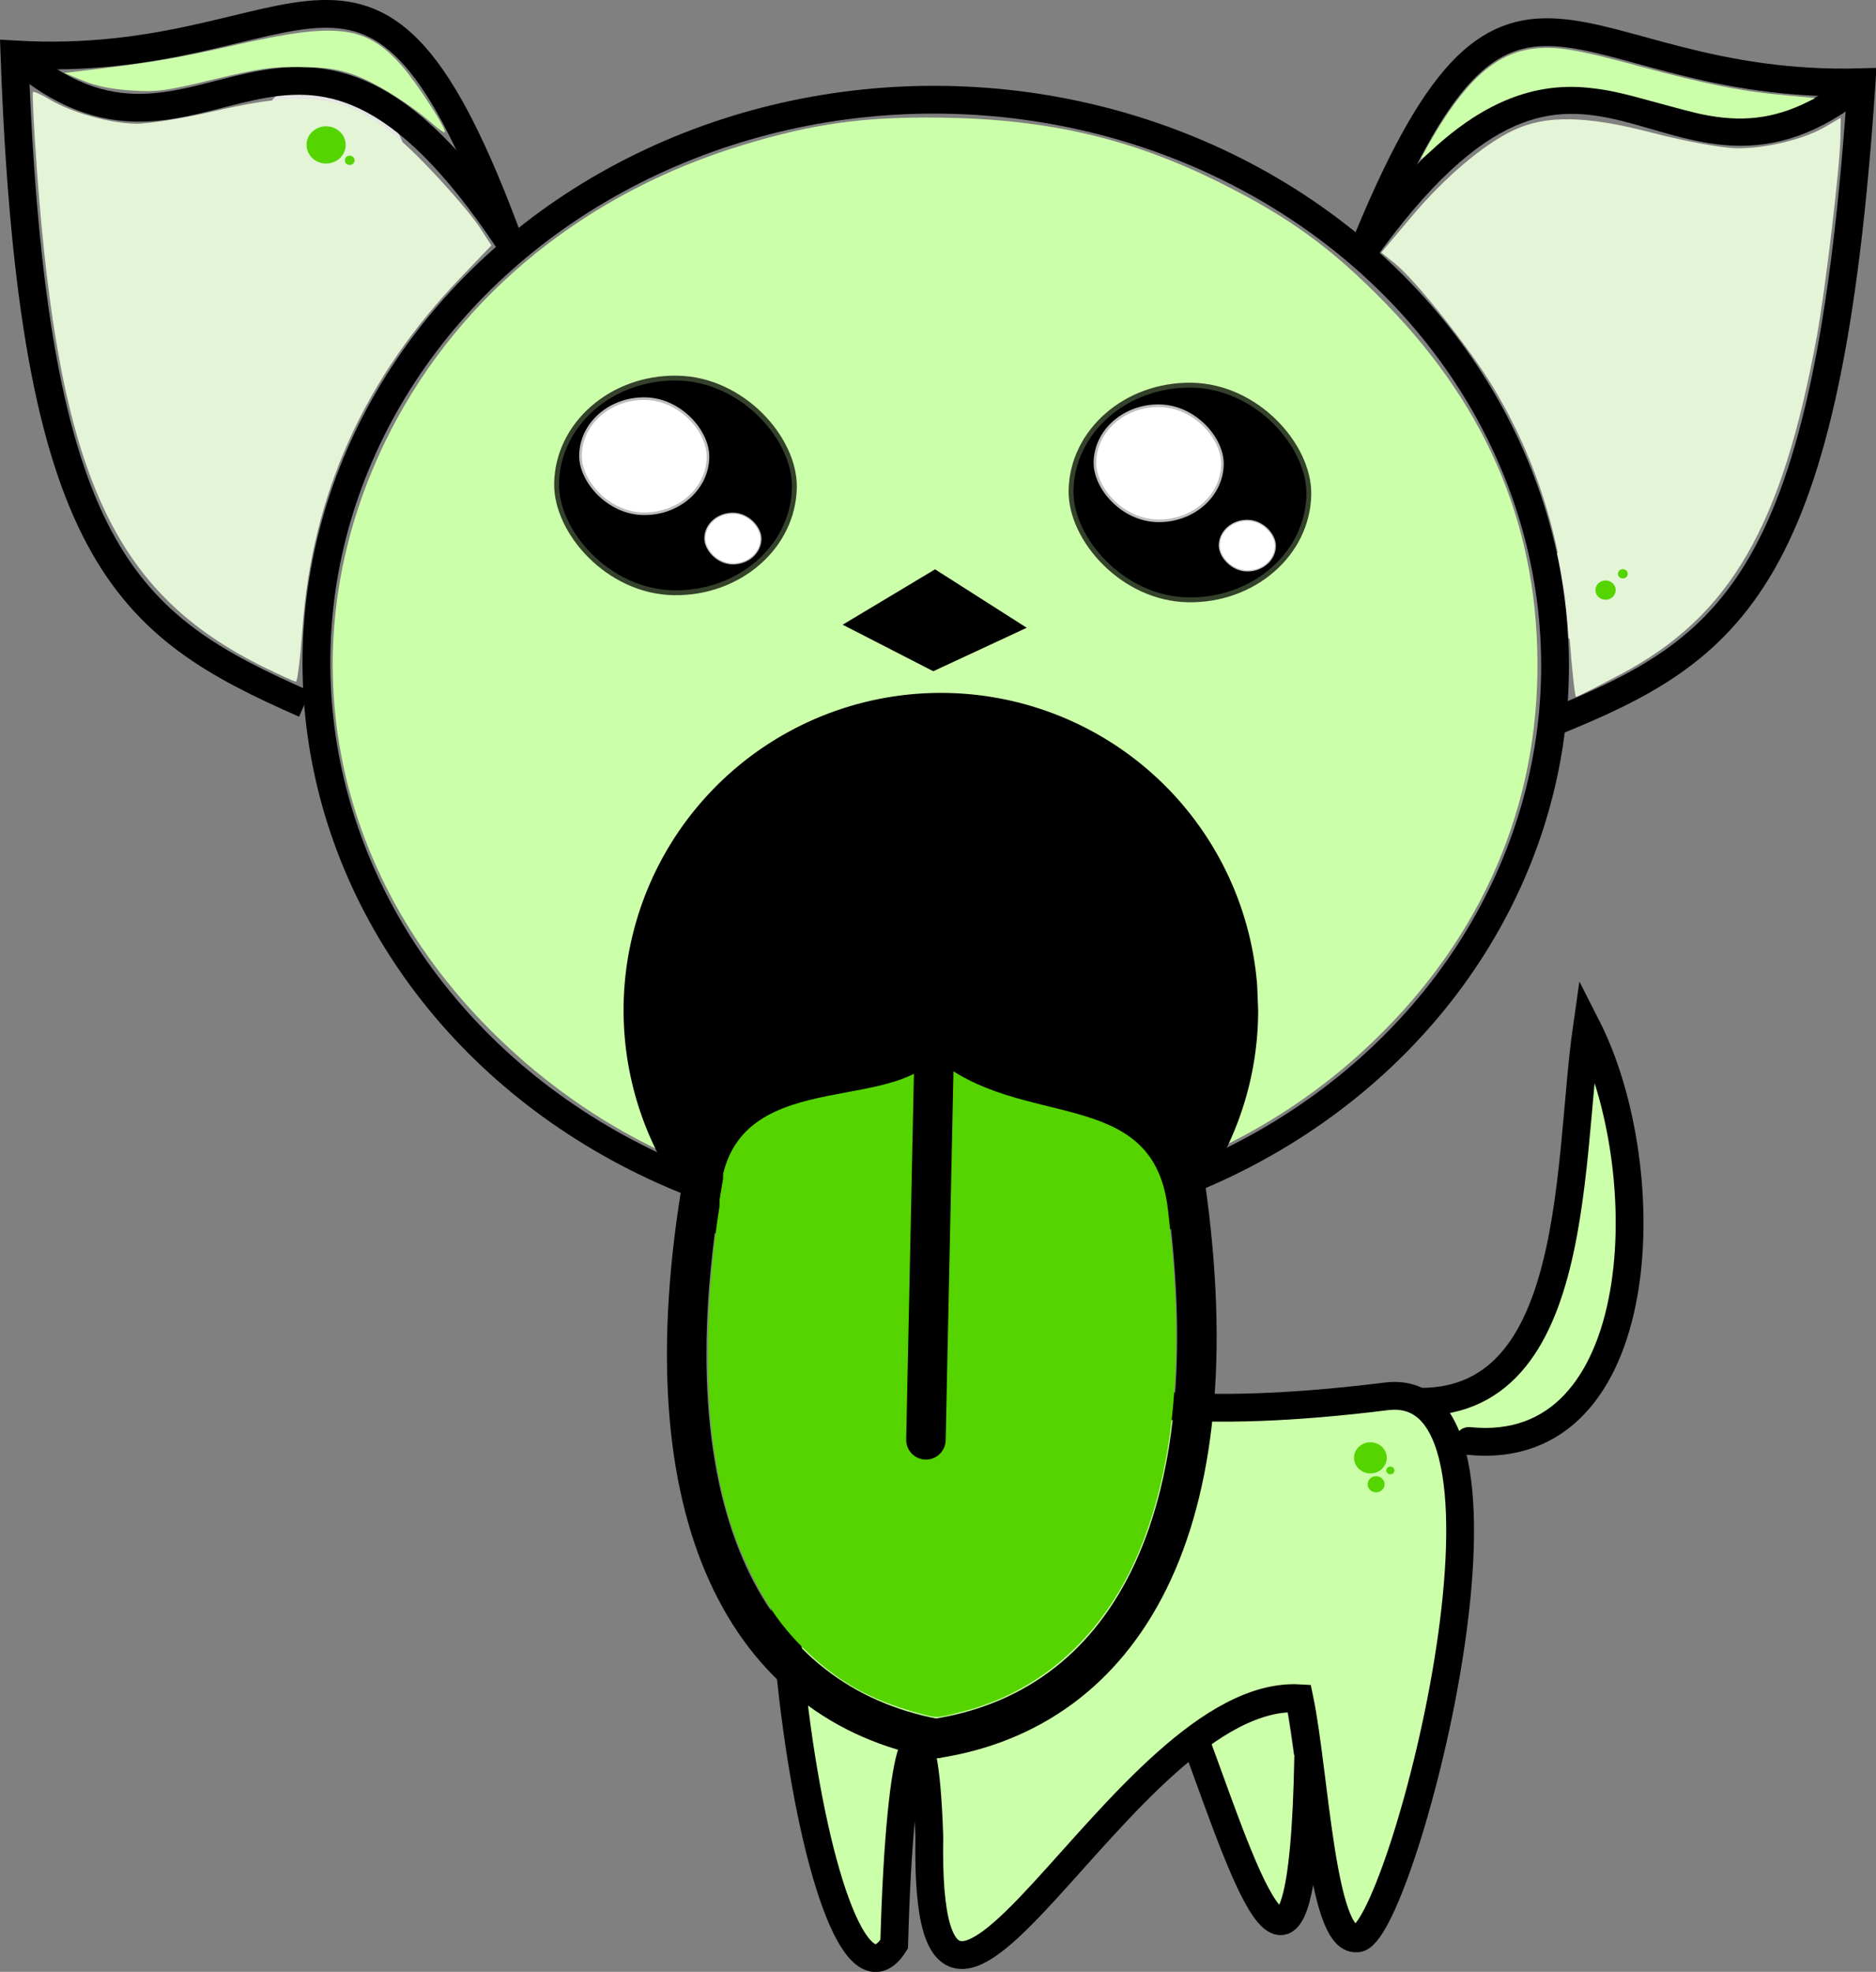 <?xml version="1.0" encoding="UTF-8" standalone="no"?>
<!-- Created with Inkscape (http://www.inkscape.org/) -->

<svg
   xmlns:dc="http://purl.org/dc/elements/1.1/"
   xmlns:cc="http://creativecommons.org/ns#"
   xmlns:rdf="http://www.w3.org/1999/02/22-rdf-syntax-ns#"
   xmlns:svg="http://www.w3.org/2000/svg"
   xmlns="http://www.w3.org/2000/svg"
   xmlns:sodipodi="http://sodipodi.sourceforge.net/DTD/sodipodi-0.dtd"
   xmlns:inkscape="http://www.inkscape.org/namespaces/inkscape"
   width="107.13mm"
   height="112.606mm"
   viewBox="0 0 107.13 112.606"
   version="1.1"
   id="svg1"
   inkscape:version="0.92.3 (2405546, 2018-03-11)"
   sodipodi:docname="superlechouille_corps_saut_normal.svg">
  <rect x="0" y="0" width="107.13" height="112.606" fill="#808080" stroke="none"/>
  <sodipodi:namedview
     id="namedview1"
     pagecolor="#ffffff"
     bordercolor="#000000"
     borderopacity="0.25"
     inkscape:showpageshadow="2"
     inkscape:pageopacity="0.0"
     inkscape:pagecheckerboard="0"
     inkscape:deskcolor="#d1d1d1"
     inkscape:document-units="mm"
     inkscape:zoom="1.0587083"
     inkscape:cx="125.59093"
     inkscape:cy="217.30269"
     inkscape:window-width="1853"
     inkscape:window-height="1025"
     inkscape:window-x="67"
     inkscape:window-y="27"
     inkscape:window-maximized="1"
     inkscape:current-layer="g970"
     showgrid="false"
     showguides="true"
     inkscape:guide-bbox="true">
    <sodipodi:guide
       position="-46.377,77.811"
       orientation="1,0"
       id="guide1203"
       inkscape:locked="false" />
  </sodipodi:namedview>
  <defs
     id="defs1" />
  <g
     inkscape:label="Calque 1"
     inkscape:groupmode="layer"
     id="layer1"
     transform="translate(238.759,-3.941)">
    <flowRoot
       xml:space="preserve"
       id="flowRoot853"
       style="font-style:normal;font-variant:normal;font-weight:normal;font-stretch:normal;font-size:40px;line-height:0.5;font-family:'1960s Hippie';-inkscape-font-specification:'1960s Hippie';letter-spacing:0px;word-spacing:0px"
       transform="matrix(0.265,0,0,0.265,-112.977,-29.104)"><flowRegion
         id="flowRegion855"><rect
           id="rect857"
           width="274.571"
           height="200.127"
           x="33.838"
           y="87.649" /></flowRegion><flowPara
         id="flowPara859" /></flowRoot>    <path
       style="fill:#e3f4d7;fill-opacity:1;stroke:none;stroke-width:4.102;stroke-linecap:round;stroke-linejoin:bevel;stroke-miterlimit:4;stroke-dasharray:none;stroke-dashoffset:0;stroke-opacity:1"
       d=""
       id="path1204"
       inkscape:connector-curvature="0"
       transform="matrix(0.265,0,0,0.265,-107.706,-25.086)" />
    <g
       id="g1942">
      <g
         transform="translate(-2.979,2.363)"
         id="g1857" />
      <g
         id="g2183">
        <path
           style="fill:#ccffaa;fill-opacity:1;stroke:none;stroke-width:0.71;stroke-linecap:round;stroke-linejoin:bevel;stroke-miterlimit:4;stroke-dasharray:none;stroke-dashoffset:0;stroke-opacity:1"
           d="m -167.369,103.992 c -1.571,-0.152 -2.292,-0.234 -2.31,-0.261 -0.064,-0.1 -0.012,-0.154 0.419,-0.433 1.2,-0.776 2.296,-1.26 3.319,-1.466 0.325,-0.065 0.71,-0.1 0.71,-0.064 3e-5,0.016 0.022,0.151 0.049,0.302 0.054,0.304 0.308,2.041 0.308,2.108 0,0.058 0.098,0.065 -2.495,-0.186 z"
           id="path918"
           inkscape:connector-curvature="0" />
        <path
           transform="translate(-42.122,-0.677)"
           sodipodi:nodetypes="ccc"
           inkscape:connector-curvature="0"
           id="path1073"
           d="m -117.625,84.452 c 11.364,2.222 10.433,-13.012 11.609,-21.19 4.146,8.152 3.684,24.716 -6.742,23.646"
           style="fill:#ccffaa;fill-opacity:1;stroke:#000000;stroke-width:1.587;stroke-linecap:round;stroke-linejoin:miter;stroke-miterlimit:4;stroke-dasharray:none;stroke-opacity:1" />
        <path
           style="fill:#ccffaa;fill-opacity:1;stroke:#000000;stroke-width:1.587;stroke-linecap:butt;stroke-linejoin:miter;stroke-miterlimit:4;stroke-dasharray:none;stroke-opacity:1"
           d="m -145.386,75.618 c -0.688,7.474 3.401,13.473 24.974,10.789 9.275,-1.154 0.698,31.219 -1.698,30.952 -2.018,0.184 -2.385,-9.492 -3.268,-13.712 -10.071,-0.572 -21.464,27.048 -21.132,7.894 -0.29,-8.81 -1.675,-6.121 -2.006,6.148 -4.052,6.426 -9.723,-27.614 -4.062,-42.348 v 0"
           id="path1063"
           inkscape:connector-curvature="0"
           sodipodi:nodetypes="cscccccc"
           transform="translate(-39.18,-2.724)" />
        <g
           transform="rotate(0.878,-100.708,-2592.025)"
           id="g1843-5"
           style="stroke:#e5e5e5;stroke-width:5.821;stroke-miterlimit:4;stroke-dasharray:none;stroke-opacity:1">
          <g
             id="g1345-4"
             transform="matrix(1.196,0,0,1.196,20.625,-77.57)"
             style="stroke:#e5e5e5;stroke-width:4.867;stroke-miterlimit:4;stroke-dasharray:none;stroke-opacity:1">
            <ellipse
               ry="0.222"
               rx="0.234"
               cy="95.875"
               cx="-105.706"
               id="path1238-1-4-8-9"
               style="fill:#55d400;fill-opacity:1;stroke:#e5e5e5;stroke-width:4.867;stroke-linecap:round;stroke-linejoin:bevel;stroke-miterlimit:4;stroke-dasharray:none;stroke-dashoffset:0;stroke-opacity:1" />
            <ellipse
               ry="0.46"
               rx="0.483"
               cy="96.666"
               cx="-106.519"
               id="path1238-1-4-9-7-2"
               style="fill:#55d400;fill-opacity:1;stroke:#e5e5e5;stroke-width:4.867;stroke-linecap:round;stroke-linejoin:bevel;stroke-miterlimit:4;stroke-dasharray:none;stroke-dashoffset:0;stroke-opacity:1" />
          </g>
          <g
             id="g1345-0-5"
             transform="matrix(1.196,0,0,1.196,-52.431,-100.067)"
             style="stroke:#e5e5e5;stroke-width:4.867;stroke-miterlimit:4;stroke-dasharray:none;stroke-opacity:1">
            <ellipse
               ry="0.889"
               rx="0.934"
               cy="95.157"
               cx="-106.844"
               id="path1238-1-5-4-7"
               style="fill:#55d400;fill-opacity:1;stroke:#e5e5e5;stroke-width:4.867;stroke-linecap:round;stroke-linejoin:bevel;stroke-miterlimit:4;stroke-dasharray:none;stroke-dashoffset:0;stroke-opacity:1" />
            <ellipse
               ry="0.222"
               rx="0.234"
               cy="95.875"
               cx="-105.706"
               id="path1238-1-4-8-8-4"
               style="fill:#55d400;fill-opacity:1;stroke:#e5e5e5;stroke-width:4.867;stroke-linecap:round;stroke-linejoin:bevel;stroke-miterlimit:4;stroke-dasharray:none;stroke-dashoffset:0;stroke-opacity:1" />
          </g>
        </g>
        <ellipse
           ry="0.889"
           rx="0.934"
           cy="89.918"
           cx="-121.321"
           id="path1238-1"
           style="fill:#55d400;fill-opacity:1;stroke:none;stroke-width:0.557;stroke-linecap:round;stroke-linejoin:bevel;stroke-miterlimit:4;stroke-dasharray:none;stroke-dashoffset:0;stroke-opacity:1"
           transform="translate(-39.18,-2.724)" />
        <ellipse
           ry="0.222"
           rx="0.234"
           cy="90.636"
           cx="-120.183"
           id="path1238-1-4"
           style="fill:#55d400;fill-opacity:1;stroke:none;stroke-width:0.139;stroke-linecap:round;stroke-linejoin:bevel;stroke-miterlimit:4;stroke-dasharray:none;stroke-dashoffset:0;stroke-opacity:1"
           transform="translate(-39.18,-2.724)" />
        <ellipse
           ry="0.46"
           rx="0.483"
           cy="91.427"
           cx="-120.996"
           id="path1238-1-4-9"
           style="fill:#55d400;fill-opacity:1;stroke:none;stroke-width:0.288;stroke-linecap:round;stroke-linejoin:bevel;stroke-miterlimit:4;stroke-dasharray:none;stroke-dashoffset:0;stroke-opacity:1"
           transform="translate(-39.18,-2.724)" />
        <path
           sodipodi:nodetypes="cc"
           inkscape:connector-curvature="0"
           id="path1495"
           d="m -167.401,101.276 c 2.733,7.413 6.008,17.947 6.328,0.609"
           style="fill:#ccffaa;fill-opacity:1;stroke:#000000;stroke-width:1.587;stroke-linecap:round;stroke-linejoin:miter;stroke-miterlimit:4;stroke-dasharray:none;stroke-opacity:1"
           transform="translate(-2.979,2.363)" />
        <path
           style="fill:#e3f4d7;fill-opacity:1;stroke:none;stroke-width:1.535;stroke-linecap:round;stroke-linejoin:bevel;stroke-miterlimit:4;stroke-dasharray:none;stroke-dashoffset:0;stroke-opacity:1"
           d="m -149.129,40.339 c -0.402,-5.422 -1.818,-10.056 -4.366,-14.289 -1.336,-2.219 -4.416,-6.101 -5.593,-7.05 l -0.789,-0.636 1.7,-2.021 c 1.915,-2.276 4.127,-4.153 5.848,-4.964 1.879,-0.885 4.159,-0.839 7.993,0.162 1.776,0.463 3.902,0.853 4.726,0.865 1.686,0.026 3.874,-0.506 5.128,-1.246 l 0.839,-0.495 -0.017,1.136 c -0.025,1.651 -0.851,8.62 -1.338,11.293 -1.987,10.905 -4.945,16.022 -11.18,19.336 -1.351,0.718 -2.511,1.305 -2.578,1.304 -0.067,-10e-4 -0.235,-1.529 -0.373,-3.395 z"
           id="path1186"
           inkscape:connector-curvature="0" />
        <path
           style="fill:#e3f4d7;fill-opacity:1;stroke:none;stroke-width:1.535;stroke-linecap:round;stroke-linejoin:bevel;stroke-miterlimit:4;stroke-dasharray:none;stroke-dashoffset:0;stroke-opacity:1"
           d="m -223.646,42.064 c -8.666,-4.263 -11.744,-11.006 -13.012,-28.501 -0.17,-2.352 -0.268,-4.316 -0.217,-4.366 0.051,-0.05 0.478,0.141 0.949,0.423 1.248,0.749 3.431,1.364 4.925,1.387 0.717,0.011 2.744,-0.315 4.506,-0.724 6.134,-1.424 8.306,-0.85 12.206,3.223 1.194,1.247 2.49,2.758 2.881,3.358 l 0.711,1.091 -1.756,1.835 c -5.51,5.756 -8.483,12.362 -9.038,20.079 -0.119,1.651 -0.285,3.002 -0.368,3 -0.084,-0.001 -0.887,-0.364 -1.785,-0.806 z"
           id="path1184"
           inkscape:connector-curvature="0" />
        <path
           style="fill:#ccffaa;fill-opacity:1;stroke:none;stroke-width:1.535;stroke-linecap:round;stroke-linejoin:bevel;stroke-miterlimit:4;stroke-dasharray:none;stroke-dashoffset:0;stroke-opacity:1"
           d="m -191.758,72.617 c -7.372,-1.31 -13.772,-4.627 -18.98,-9.834 -9.487,-9.487 -11.675,-22.666 -5.691,-34.284 4.008,-7.782 11.17,-13.578 20.126,-16.286 4.034,-1.22 6.862,-1.611 11.239,-1.555 6.128,0.078 10.893,1.186 15.959,3.709 3.985,1.985 6.416,3.757 9.494,6.921 5.937,6.103 8.769,13.027 8.645,21.135 -0.126,8.244 -3.556,15.66 -9.964,21.542 -4.692,4.307 -10.565,7.213 -17.408,8.615 -2.71,0.555 -10.39,0.577 -13.42,0.038 z"
           id="path1182"
           inkscape:connector-curvature="0" />
        <ellipse
           style="fill:none;fill-opacity:1;stroke:#000000;stroke-width:1.587;stroke-linecap:round;stroke-linejoin:bevel;stroke-miterlimit:4;stroke-dasharray:none;stroke-dashoffset:0;stroke-opacity:1"
           id="path1069"
           cx="-184.66"
           cy="44.705"
           rx="35.368"
           ry="32.234"
           transform="rotate(0.878)" />
        <g
           id="g1151"
           transform="rotate(0.878,-498.232,-180.32)">
          <path
             sodipodi:nodetypes="ccc"
             inkscape:connector-curvature="0"
             id="path1145"
             d="m -217.955,39.874 c -10.276,-4.336 -15.677,-8.247 -17.139,-36.835 16.903,0.741 20.197,-11.03 28.394,10.232"
             style="fill:none;stroke:#000000;stroke-width:1.587;stroke-linecap:butt;stroke-linejoin:miter;stroke-miterlimit:4;stroke-dasharray:none;stroke-opacity:1" />
          <path
             sodipodi:nodetypes="cc"
             inkscape:connector-curvature="0"
             id="path1147"
             d="M -206.7,13.271 C -219.536,-5.404 -224.088,12.429 -235.094,3.039"
             style="fill:none;stroke:#000000;stroke-width:1.587;stroke-linecap:butt;stroke-linejoin:miter;stroke-miterlimit:4;stroke-dasharray:none;stroke-opacity:1" />
        </g>
        <g
           transform="matrix(-1,-0.015,-0.015,1,-367.499,2.072)"
           id="g1151-0">
          <path
             sodipodi:nodetypes="ccc"
             inkscape:connector-curvature="0"
             id="path1145-0"
             d="m -217.955,39.874 c -10.276,-4.336 -15.677,-8.247 -17.139,-36.835 16.903,0.741 20.197,-11.03 28.394,10.232"
             style="fill:none;stroke:#000000;stroke-width:1.587;stroke-linecap:butt;stroke-linejoin:miter;stroke-miterlimit:4;stroke-dasharray:none;stroke-opacity:1" />
          <path
             sodipodi:nodetypes="cc"
             inkscape:connector-curvature="0"
             id="path1147-4"
             d="M -206.7,13.271 C -219.536,-5.404 -224.088,12.429 -235.094,3.039"
             style="fill:none;stroke:#000000;stroke-width:1.587;stroke-linecap:butt;stroke-linejoin:miter;stroke-miterlimit:4;stroke-dasharray:none;stroke-opacity:1" />
        </g>
        <g
           id="g1202"
           transform="rotate(0.878,-1722.169,-5607.492)">
          <path
             sodipodi:nodetypes="ccccc"
             inkscape:connector-curvature="0"
             id="path1135"
             d="m -103.741,15.459 4.684,-2.906 4.737,2.918 -4.75,2.297 z"
             style="fill:#000000;stroke:#000000;stroke-width:0.528;stroke-linecap:butt;stroke-linejoin:miter;stroke-miterlimit:4;stroke-dasharray:none;stroke-opacity:1" />
        </g>
        <path
           style="fill:#ccffaa;fill-opacity:1;stroke:none;stroke-width:1.085;stroke-linecap:round;stroke-linejoin:bevel;stroke-miterlimit:4;stroke-dasharray:none;stroke-dashoffset:0;stroke-opacity:1"
           d="m -214.053,11.016 c -1.245,-1.099 -3.248,-2.356 -4.435,-2.784 -0.97,-0.35 -1.594,-0.443 -3.112,-0.464 -1.644,-0.023 -2.311,0.073 -4.968,0.71 -2.798,0.672 -3.214,0.727 -4.713,0.628 -1.145,-0.076 -1.972,-0.244 -2.723,-0.553 l -1.079,-0.445 1.087,-0.13 c 3.953,-0.472 5.36,-0.71 8.645,-1.459 5.84,-1.333 7.489,-1.131 9.522,1.163 0.858,0.968 2.611,3.677 2.469,3.815 -0.039,0.038 -0.351,-0.179 -0.694,-0.482 z"
           id="path1206"
           inkscape:connector-curvature="0" />
        <path
           style="fill:#ccffaa;fill-opacity:1;stroke:none;stroke-width:0.384;stroke-linecap:round;stroke-linejoin:bevel;stroke-miterlimit:4;stroke-dasharray:none;stroke-dashoffset:0;stroke-opacity:1"
           d="m -157.636,13.047 c 7e-4,-0.029 0.203,-0.409 0.45,-0.845 2.006,-3.545 3.757,-5.169 5.894,-5.467 1.338,-0.186 2.529,0.007 6.24,1.013 3.683,0.998 5.868,1.431 8.257,1.635 0.545,0.047 1.148,0.103 1.341,0.125 l 0.351,0.04 -0.419,0.208 c -1.973,0.978 -3.788,1.188 -6.093,0.704 -0.356,-0.075 -1.467,-0.363 -2.47,-0.642 -2.133,-0.592 -2.867,-0.752 -3.977,-0.865 -3.066,-0.311 -5.915,0.81 -8.847,3.481 -0.401,0.366 -0.729,0.641 -0.728,0.612 z"
           id="path1210"
           inkscape:connector-curvature="0" />
        <rect
           style="fill:#000000;fill-opacity:1;stroke:#000000;stroke-width:0.556;stroke-linejoin:bevel;stroke-miterlimit:10;stroke-dasharray:none;stroke-dashoffset:0;stroke-opacity:0.744"
           id="rect829-0-9-0-3-3"
           width="13.302"
           height="11.982"
           x="-176.947"
           y="28.689"
           ry="5.991"
           rx="6.651"
           transform="rotate(0.878)" />
        <rect
           style="fill:#ffffff;fill-opacity:1;stroke:#ffffff;stroke-width:0.298;stroke-linejoin:bevel;stroke-miterlimit:10;stroke-dasharray:none;stroke-dashoffset:0;stroke-opacity:0.744"
           id="rect829-0-9-3-62-2-5"
           width="7.133"
           height="6.425"
           x="-175.673"
           y="29.826"
           ry="3.212"
           rx="3.566"
           transform="rotate(0.878)" />
        <rect
           style="fill:#ffffff;fill-opacity:1;stroke:#ffffff;stroke-width:0.131;stroke-linejoin:bevel;stroke-miterlimit:10;stroke-dasharray:none;stroke-dashoffset:0;stroke-opacity:0.744"
           id="rect829-0-9-3-6-6-0-6"
           width="3.136"
           height="2.825"
           x="-168.54"
           y="36.25"
           ry="1.413"
           rx="1.568"
           transform="rotate(0.878)" />
        <rect
           style="fill:#000000;fill-opacity:1;stroke:#000000;stroke-width:0.556;stroke-linejoin:bevel;stroke-miterlimit:10;stroke-dasharray:none;stroke-dashoffset:0;stroke-opacity:0.744"
           id="rect829-0-9-0-3-3-4"
           width="13.302"
           height="11.982"
           x="-206.327"
           y="28.735"
           ry="5.991"
           rx="6.651"
           transform="rotate(0.878)" />
        <rect
           style="fill:#ffffff;fill-opacity:1;stroke:#ffffff;stroke-width:0.298;stroke-linejoin:bevel;stroke-miterlimit:10;stroke-dasharray:none;stroke-dashoffset:0;stroke-opacity:0.744"
           id="rect829-0-9-3-62-2-5-2"
           width="7.133"
           height="6.425"
           x="-205.053"
           y="29.872"
           ry="3.212"
           rx="3.566"
           transform="rotate(0.878)" />
        <rect
           style="fill:#ffffff;fill-opacity:1;stroke:#ffffff;stroke-width:0.131;stroke-linejoin:bevel;stroke-miterlimit:10;stroke-dasharray:none;stroke-dashoffset:0;stroke-opacity:0.744"
           id="rect829-0-9-3-6-6-0-6-9"
           width="3.136"
           height="2.825"
           x="-197.921"
           y="36.297"
           ry="1.413"
           rx="1.568"
           transform="rotate(0.878)" />
        <g
           transform="rotate(0.878,-100.708,-2592.025)"
           id="g1843">
          <g
             id="g1345"
             transform="matrix(1.196,0,0,1.196,20.625,-77.57)">
            <ellipse
               ry="0.222"
               rx="0.234"
               cy="95.875"
               cx="-105.706"
               id="path1238-1-4-8"
               style="fill:#55d400;fill-opacity:1;stroke:none;stroke-width:0.139;stroke-linecap:round;stroke-linejoin:bevel;stroke-miterlimit:4;stroke-dasharray:none;stroke-dashoffset:0;stroke-opacity:1" />
            <ellipse
               ry="0.46"
               rx="0.483"
               cy="96.666"
               cx="-106.519"
               id="path1238-1-4-9-7"
               style="fill:#55d400;fill-opacity:1;stroke:none;stroke-width:0.288;stroke-linecap:round;stroke-linejoin:bevel;stroke-miterlimit:4;stroke-dasharray:none;stroke-dashoffset:0;stroke-opacity:1" />
          </g>
          <g
             id="g1345-0"
             transform="matrix(1.196,0,0,1.196,-52.431,-100.067)">
            <ellipse
               ry="0.889"
               rx="0.934"
               cy="95.157"
               cx="-106.844"
               id="path1238-1-5-4"
               style="fill:#55d400;fill-opacity:1;stroke:none;stroke-width:0.557;stroke-linecap:round;stroke-linejoin:bevel;stroke-miterlimit:4;stroke-dasharray:none;stroke-dashoffset:0;stroke-opacity:1" />
            <ellipse
               ry="0.222"
               rx="0.234"
               cy="95.875"
               cx="-105.706"
               id="path1238-1-4-8-8"
               style="fill:#55d400;fill-opacity:1;stroke:none;stroke-width:0.139;stroke-linecap:round;stroke-linejoin:bevel;stroke-miterlimit:4;stroke-dasharray:none;stroke-dashoffset:0;stroke-opacity:1" />
          </g>
        </g>
        <g
           id="g970"
           transform="translate(80.472,-6.882)">
          <path
             sodipodi:open="true"
             d="m -247.383,68.511 a 18.119,18.119 0 0 1 -17.763,18.115 18.119,18.119 0 0 1 -18.461,-17.403 18.119,18.119 0 0 1 17.037,-18.799 18.119,18.119 0 0 1 19.13,16.665"
             sodipodi:end="6.2046072"
             sodipodi:start="0"
             sodipodi:ry="18.11858"
             sodipodi:rx="18.11858"
             sodipodi:cy="68.511444"
             sodipodi:cx="-265.50128"
             sodipodi:type="arc"
             id="path922"
             style="fill:#000000;fill-opacity:1;stroke:none;stroke-width:5.821;stroke-linecap:round;stroke-linejoin:bevel;stroke-miterlimit:4;stroke-dasharray:none;stroke-dashoffset:0;stroke-opacity:1" />
          <path
             sodipodi:nodetypes="cscsccccccscc"
             inkscape:connector-curvature="0"
             id="path1027-5"
             d="m -266.842,108.639 c -2.745,-0.756 -4.61,-1.815 -6.53,-3.71 -1.308,-1.291 -2.284,-2.731 -3.204,-4.729 -0.932,-2.024 -1.472,-3.915 -1.879,-6.588 -0.562,-3.688 -0.44,-9.213 0.305,-13.853 0.043,-8.25 9.471,-5.197 12.317,-8.532 0.418,-0.783 -0.089,-0.246 0,0 4.841,4.138 12.293,1.579 13.261,8.388 0.047,0.319 0.16,1.361 0.25,2.316 0.7,7.436 -0.035,13.591 -2.175,18.192 -2.03,4.367 -5.45,7.329 -9.742,8.44 -1.527,0.395 -1.45,0.393 -2.602,0.075 z"
             style="fill:#55d400;fill-opacity:1;stroke:none;stroke-width:0.385;stroke-linecap:round;stroke-linejoin:bevel;stroke-miterlimit:4;stroke-dasharray:none;stroke-dashoffset:0;stroke-opacity:1" />
          <path
             sodipodi:nodetypes="cc"
             inkscape:connector-curvature="0"
             id="path977-1-8"
             d="m -251.547,78.443 c 2.825,19.697 -3.607,30.018 -14.247,31.664"
             style="fill:none;stroke:#000000;stroke-width:2.255;stroke-linecap:round;stroke-linejoin:miter;stroke-miterlimit:4;stroke-dasharray:none;stroke-opacity:1" />
          <path
             sodipodi:nodetypes="cc"
             inkscape:connector-curvature="0"
             id="path977-1-9-0"
             d="m -279.063,78.021 c -3.427,19.602 2.686,30.114 13.27,32.086"
             style="fill:none;stroke:#000000;stroke-width:2.255;stroke-linecap:round;stroke-linejoin:miter;stroke-miterlimit:4;stroke-dasharray:none;stroke-opacity:1" />
          <path
             inkscape:connector-curvature="0"
             id="path1002-6"
             d="m -179.039,46.775 -0.136,23.296"
             style="fill:none;stroke:#000000;stroke-width:2.255;stroke-linecap:round;stroke-linejoin:miter;stroke-miterlimit:4;stroke-dasharray:none;stroke-opacity:1"
             transform="rotate(0.878,-1722.166,-5607.494)" />
        </g>
      </g>
    </g>
  </g>
</svg>
